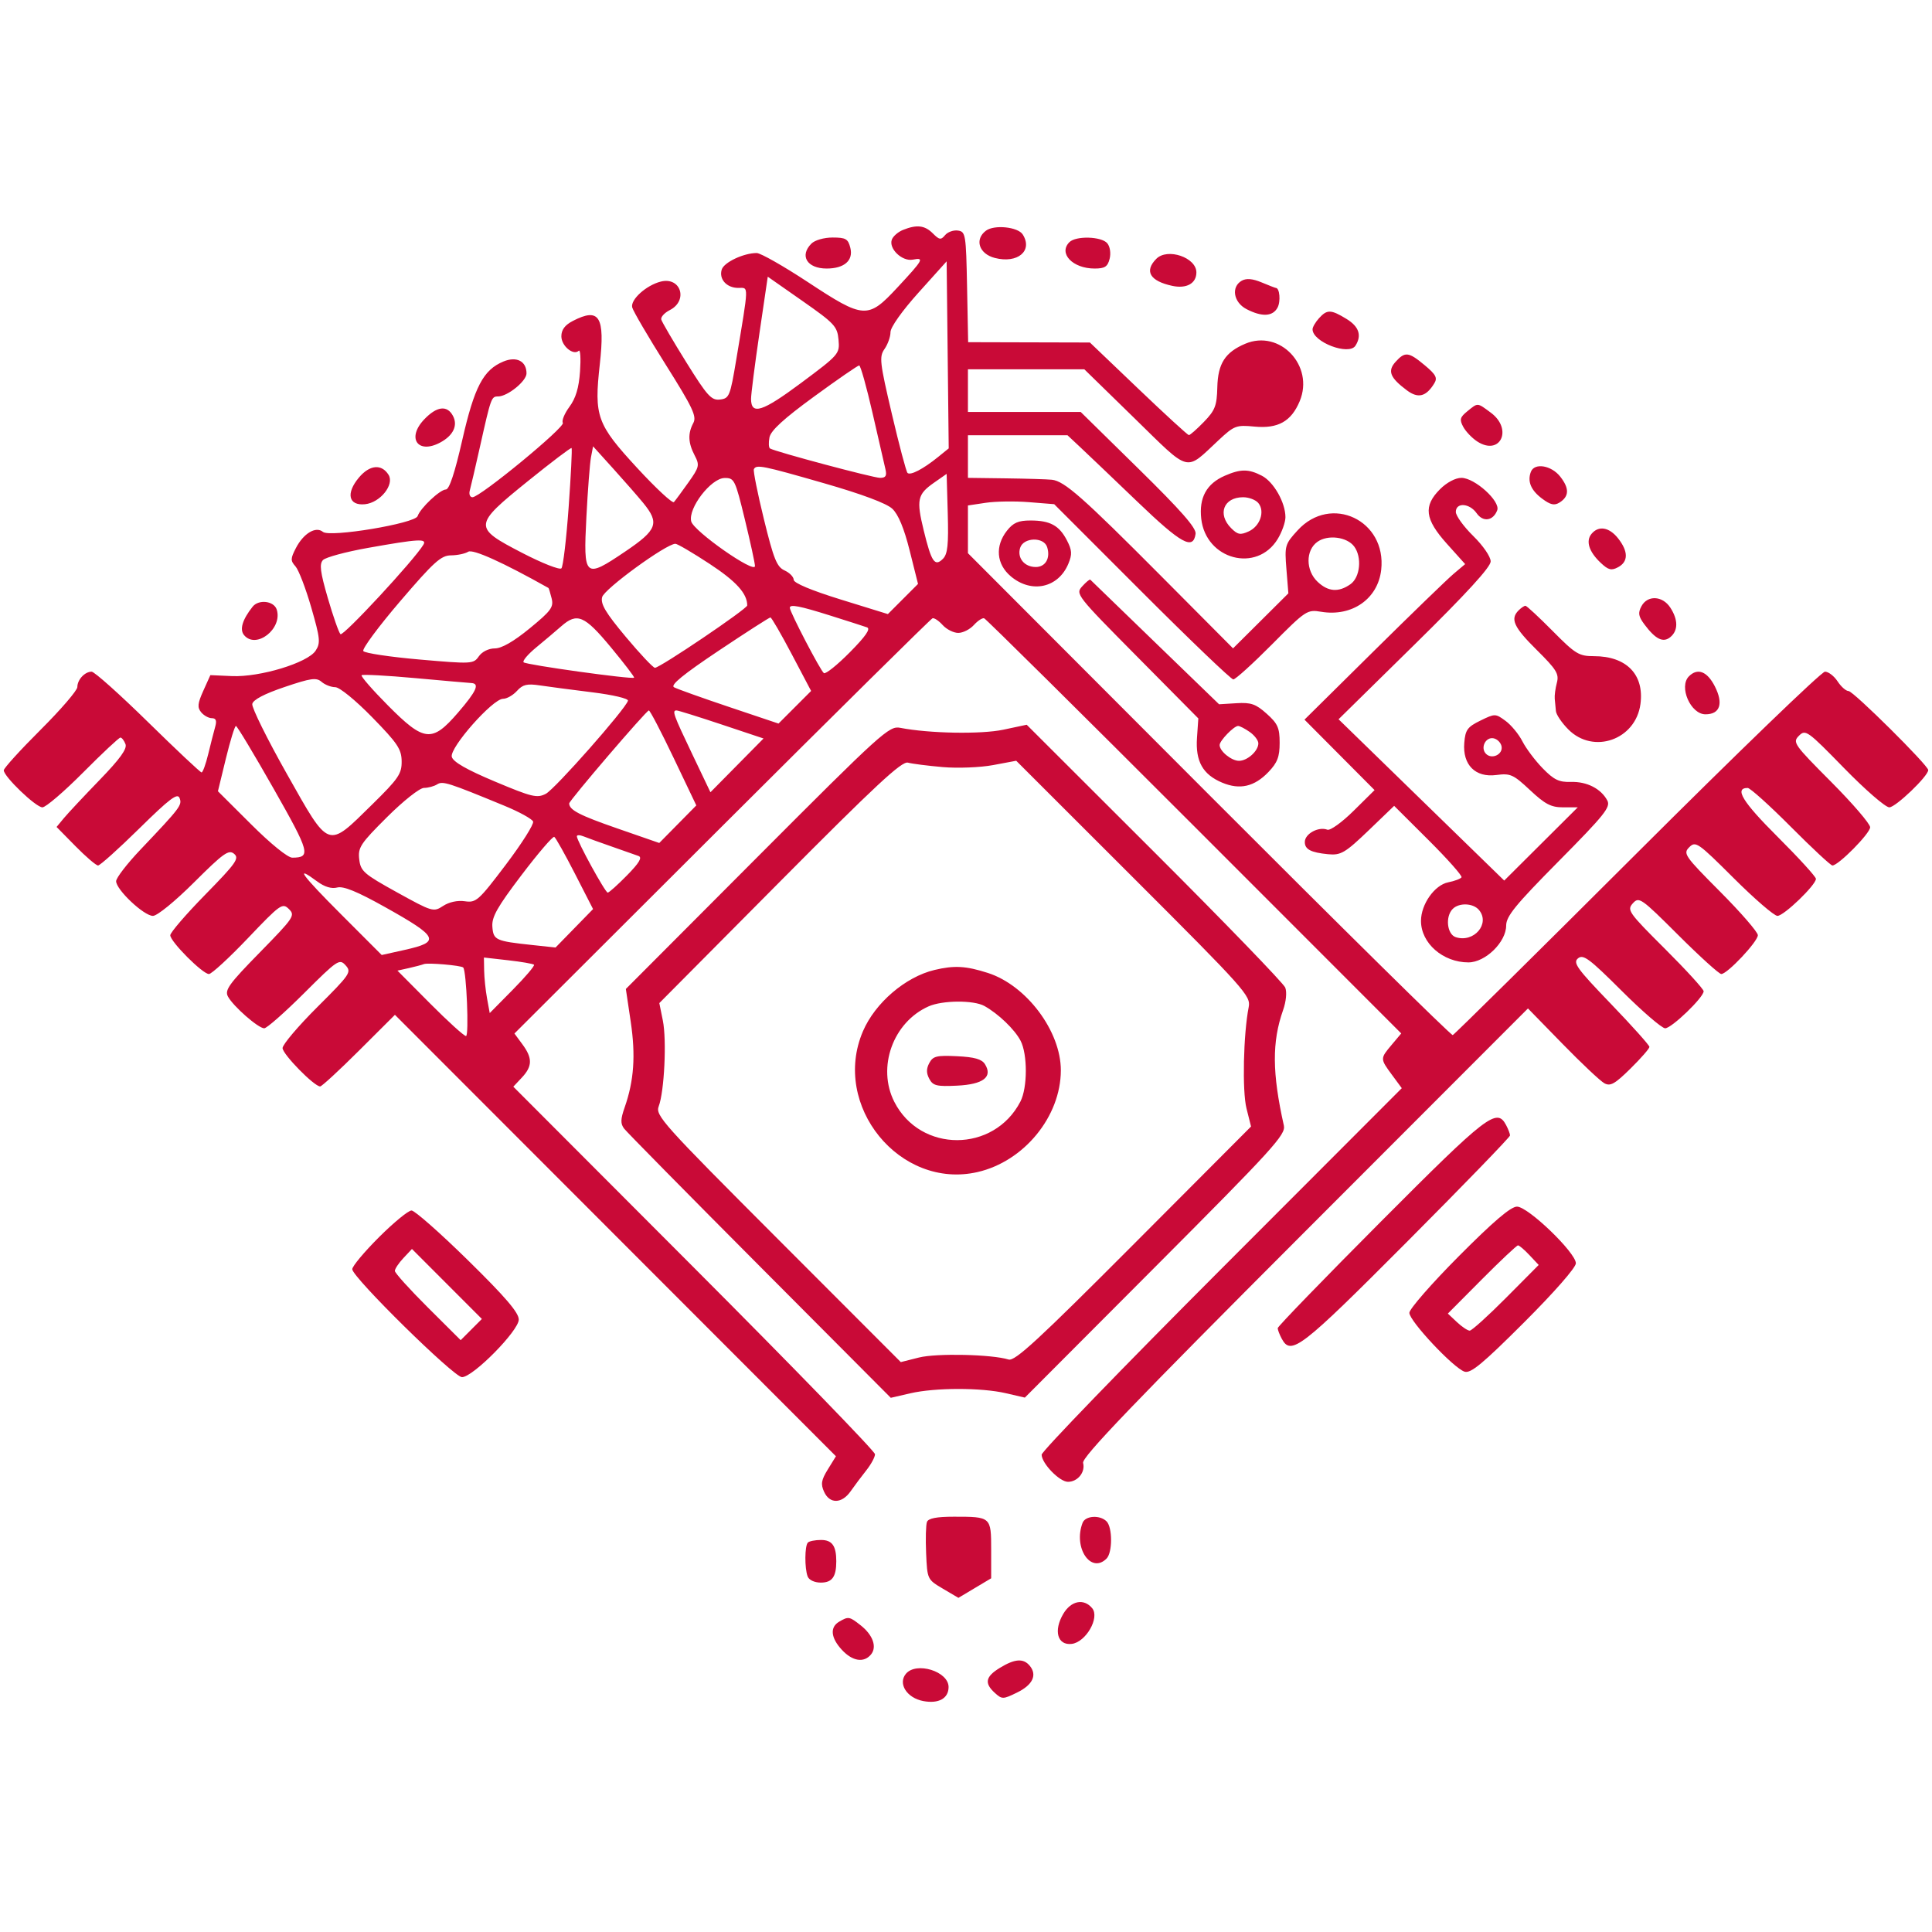 <svg width="512" height="512" viewBox="0 0 512 512" fill="none" xmlns="http://www.w3.org/2000/svg">
<path fill-rule="evenodd" clip-rule="evenodd" d="M239.302 60.932C238.02 61.448 236.694 62.592 236.356 63.473C235.438 65.868 239.06 69.351 241.903 68.807C245.031 68.208 244.73 68.754 237.84 76.171C229.986 84.626 228.991 84.567 214.094 74.76C207.657 70.522 201.555 67.055 200.535 67.055C197.085 67.055 191.878 69.509 191.271 71.418C190.467 73.96 192.564 76.301 195.646 76.301C198.471 76.301 198.509 74.924 195.115 95.305C193.5 105.004 193.259 105.595 190.806 105.881C188.522 106.148 187.446 104.958 181.878 96.016C178.396 90.424 175.409 85.317 175.24 84.668C175.072 84.019 176.088 82.9 177.499 82.18C182.441 79.66 180.43 73.287 175.113 74.623C171.252 75.593 167.012 79.433 167.545 81.476C167.806 82.474 171.805 89.305 176.433 96.658C183.591 108.033 184.681 110.337 183.738 112.101C182.25 114.885 182.352 117.347 184.093 120.689C185.445 123.283 185.331 123.775 182.416 127.88C180.697 130.304 178.979 132.633 178.599 133.057C178.22 133.48 173.838 129.412 168.861 124.015C158.154 112.405 157.413 110.353 158.952 96.556C160.369 83.848 158.849 81.406 151.794 85.059C149.697 86.145 148.767 87.396 148.767 89.131C148.767 91.672 151.948 94.314 153.372 92.958C153.797 92.554 153.951 95.004 153.716 98.403C153.413 102.77 152.59 105.529 150.906 107.808C149.597 109.581 148.811 111.496 149.161 112.063C149.843 113.168 127.237 131.773 125.212 131.773C124.546 131.773 124.226 130.964 124.502 129.975C124.778 128.986 125.987 123.786 127.19 118.419C130.132 105.275 130.208 105.064 132.002 105.064C134.508 105.064 139.531 100.989 139.531 98.956C139.531 95.715 136.899 94.357 133.414 95.802C128.074 98.016 125.715 102.519 122.504 116.621C120.523 125.325 119.066 129.719 118.16 129.719C116.621 129.719 111.377 134.661 110.673 136.775C110.025 138.72 87.423 142.485 85.582 140.956C83.696 139.388 80.429 141.346 78.411 145.252C76.973 148.037 76.961 148.592 78.311 150.101C79.149 151.037 81.027 155.935 82.484 160.983C84.856 169.208 84.977 170.399 83.639 172.443C81.538 175.654 68.868 179.499 61.467 179.171L55.748 178.918L53.882 183.058C52.361 186.435 52.257 187.487 53.315 188.763C54.028 189.624 55.301 190.327 56.145 190.327C57.246 190.327 57.493 190.98 57.021 192.639C56.659 193.909 55.834 197.145 55.185 199.829C54.538 202.514 53.74 204.705 53.414 204.7C53.088 204.695 46.698 198.685 39.213 191.345C31.729 184.005 25.01 178 24.282 178C22.47 178 20.497 180.125 20.497 182.078C20.497 182.965 16.11 188.064 10.748 193.409C5.387 198.754 1 203.581 1 204.136C1 205.796 9.509 213.954 11.24 213.954C12.123 213.954 16.98 209.794 22.036 204.709C27.092 199.624 31.535 195.464 31.91 195.464C32.285 195.464 32.89 196.243 33.255 197.197C33.732 198.442 31.799 201.12 26.397 206.699C22.26 210.972 18.001 215.522 16.933 216.81L14.992 219.153L20.015 224.258C22.777 227.066 25.466 229.363 25.989 229.363C26.513 229.363 31.435 224.944 36.926 219.543C44.958 211.644 47.043 210.067 47.586 211.485C48.307 213.367 47.865 213.949 37.19 225.194C33.671 228.9 30.785 232.646 30.776 233.521C30.751 235.757 38.133 242.718 40.53 242.718C41.657 242.718 46.391 238.859 51.458 233.81C59.225 226.07 60.611 225.081 62.033 226.262C63.478 227.462 62.587 228.724 54.396 237.085C49.297 242.291 45.125 247.135 45.125 247.851C45.125 249.533 53.693 258.127 55.37 258.127C56.074 258.127 60.723 253.85 65.702 248.624C74.315 239.582 74.841 239.209 76.562 240.905C78.285 242.602 77.92 243.146 68.86 252.396C60.683 260.741 59.497 262.383 60.406 264.084C61.792 266.674 68.453 272.508 70.025 272.508C70.701 272.508 75.445 268.329 80.568 263.222C89.476 254.341 89.958 254.019 91.59 255.824C93.21 257.616 92.827 258.181 84.09 266.886C79.027 271.932 74.883 276.821 74.883 277.749C74.883 279.372 83.257 287.917 84.846 287.917C85.271 287.917 89.903 283.647 95.139 278.427L104.658 268.937L163.096 327.43L221.533 385.925L219.396 389.386C217.645 392.223 217.464 393.3 218.393 395.342C219.874 398.597 223.091 398.533 225.424 395.203C226.437 393.754 228.306 391.261 229.576 389.661C230.847 388.061 231.885 386.136 231.885 385.384C231.885 384.633 210.319 362.409 183.96 335.999L136.034 287.982L138.296 285.572C141.113 282.571 141.148 280.416 138.443 276.754L136.33 273.892L191.319 219.012C221.564 188.827 246.676 164.006 247.125 163.85C247.573 163.695 248.786 164.504 249.82 165.648C250.855 166.792 252.711 167.727 253.948 167.727C255.184 167.727 257.041 166.792 258.075 165.648C259.109 164.504 260.341 163.697 260.813 163.855C261.285 164.012 286.348 188.83 316.507 219.006L371.343 273.872L368.827 276.864C365.727 280.553 365.727 280.561 368.9 284.866L371.488 288.378L323.749 336.176C297.493 362.465 276.024 384.666 276.043 385.512C276.092 387.857 280.791 392.698 283.019 392.698C285.609 392.698 287.67 390.128 287.034 387.692C286.647 386.211 300.408 371.864 345.727 326.501L404.925 267.247L414.094 276.645C419.137 281.814 424.126 286.51 425.179 287.08C426.765 287.939 427.958 287.266 432.106 283.176C434.861 280.459 437.117 277.878 437.117 277.441C437.117 277.004 432.497 271.845 426.85 265.975C417.872 256.644 416.785 255.137 418.189 253.971C419.572 252.823 421.177 254.017 429.756 262.573C435.236 268.038 440.423 272.508 441.283 272.508C442.984 272.508 451.483 264.329 451.483 262.691C451.483 262.137 446.879 257.091 441.251 251.478C431.538 241.792 431.105 241.178 432.725 239.385C434.356 237.58 434.888 237.952 444.771 247.812C450.457 253.485 455.582 258.127 456.161 258.127C457.756 258.127 465.849 249.527 465.849 247.833C465.849 247.018 461.36 241.838 455.872 236.324C446.412 226.818 445.987 226.206 447.672 224.521C449.356 222.834 449.966 223.259 459.462 232.73C464.971 238.223 470.182 242.718 471.042 242.718C472.743 242.718 481.241 234.539 481.241 232.9C481.241 232.346 476.664 227.327 471.069 221.748C461.769 212.472 459.532 208.818 463.156 208.818C463.812 208.818 468.949 213.441 474.571 219.091C480.194 224.741 485.159 229.363 485.607 229.363C487.203 229.363 495.608 220.851 495.608 219.234C495.608 218.327 490.953 212.909 485.263 207.194C475.361 197.247 474.997 196.725 476.739 194.982C478.48 193.238 478.991 193.605 488.7 203.557C494.278 209.276 499.671 213.954 500.685 213.954C502.364 213.954 511 205.682 511 204.074C511 202.833 491.142 183.136 489.89 183.136C489.214 183.136 487.904 181.981 486.98 180.568C486.055 179.156 484.55 178 483.633 178C482.717 178 460.316 199.612 433.854 226.025C407.391 252.439 385.403 274.166 384.991 274.31C384.58 274.454 355.503 245.778 320.378 210.586L256.513 146.6V140.277V133.954L261.234 133.245C263.832 132.855 268.975 132.779 272.664 133.075L279.372 133.614L302.583 156.834C315.35 169.605 326.263 180.055 326.835 180.055C327.406 180.055 332.02 175.877 337.088 170.771C346.07 161.721 346.398 161.503 350.128 162.126C358.312 163.492 365.166 158.702 366.032 151.012C367.51 137.884 352.729 130.885 343.898 140.531C340.525 144.216 340.416 144.588 340.914 150.799L341.431 157.244L334.101 164.534L326.77 171.823L307.803 152.756C286.891 131.733 282.084 127.493 278.759 127.138C277.53 127.007 272.021 126.84 266.518 126.768L256.513 126.637V120.987V115.337H269.701H282.888L286.376 118.604C288.294 120.4 295.104 126.897 301.509 133.041C313.072 144.132 316.214 145.859 316.844 141.472C317.065 139.939 313.027 135.332 301.771 124.275L286.397 109.173H271.455H256.513V103.523V97.873H271.937H287.362L300.651 110.845C315.687 125.521 313.923 125.063 322.964 116.632C327.086 112.787 327.619 112.586 332.438 113.049C338.689 113.65 342.196 111.683 344.435 106.318C348.359 96.917 339.161 87.217 330.003 91.098C324.663 93.362 322.756 96.338 322.6 102.649C322.479 107.543 322.013 108.742 319.044 111.808C317.165 113.749 315.371 115.324 315.059 115.308C314.746 115.293 308.719 109.765 301.664 103.024L288.837 90.768L272.703 90.726L256.57 90.683L256.284 76.044C256.013 62.09 255.899 61.391 253.857 61.099C252.679 60.931 251.148 61.477 250.455 62.315C249.353 63.644 248.942 63.585 247.209 61.85C245.066 59.705 242.962 59.461 239.302 60.932ZM261.29 61.133C258.2 63.442 259.442 67.276 263.629 68.357C269.681 69.919 273.785 66.475 271.037 62.14C269.763 60.13 263.498 59.483 261.29 61.133ZM215.027 64.56C211.814 67.778 213.886 71.165 219.068 71.165C223.743 71.165 226.188 69.028 225.347 65.675C224.753 63.304 224.138 62.946 220.651 62.946C218.373 62.946 215.943 63.644 215.027 64.56ZM283.398 64.179C280.432 67.149 284.269 71.165 290.072 71.165C292.788 71.165 293.537 70.68 294.063 68.583C294.434 67.103 294.17 65.35 293.443 64.474C291.925 62.641 285.134 62.442 283.398 64.179ZM306.45 68.575C303.179 71.85 304.731 74.485 310.685 75.76C314.45 76.566 317.056 75.106 317.056 72.192C317.056 68.236 309.397 65.624 306.45 68.575ZM248.579 121.127C244.664 124.299 241.245 126.077 240.498 125.328C240.153 124.984 238.29 117.957 236.355 109.715C233.131 95.971 232.97 94.542 234.415 92.477C235.281 91.238 235.99 89.231 235.99 88.017C235.99 86.72 239.064 82.387 243.43 77.531L250.869 69.255L251.144 94.04L251.419 118.826L248.579 121.127ZM222.217 90.023C222.553 93.778 222.385 93.971 212.323 101.468C202.024 109.14 199.061 110.091 199.036 105.725C199.029 104.514 200.023 96.729 201.244 88.426L203.465 73.327L212.67 79.766C221.155 85.701 221.901 86.503 222.217 90.023ZM329.092 74.382C326.193 76.006 326.878 80.129 330.345 81.924C334.432 84.04 337.291 83.897 338.566 81.511C339.44 79.877 339.126 76.301 338.108 76.301C337.955 76.301 336.263 75.645 334.348 74.844C331.961 73.846 330.308 73.701 329.092 74.382ZM349.539 84.343C348.606 85.377 347.841 86.692 347.841 87.266C347.841 90.653 357.491 94.331 359.217 91.602C360.937 88.883 360.145 86.537 356.82 84.508C352.697 81.991 351.686 81.968 349.539 84.343ZM369.849 95.879C367.649 98.313 368.351 100.086 372.841 103.443C375.821 105.67 377.926 105.136 380.096 101.604C380.993 100.146 380.541 99.279 377.6 96.822C373.303 93.231 372.348 93.115 369.849 95.879ZM231.226 109.43C232.809 116.351 234.348 123.055 234.646 124.325C235.062 126.106 234.735 126.637 233.223 126.637C231.414 126.637 205.496 119.715 204.06 118.849C203.712 118.64 203.648 117.321 203.915 115.918C204.261 114.107 207.683 110.973 215.72 105.107C221.945 100.564 227.332 96.846 227.692 96.846C228.052 96.846 229.641 102.509 231.226 109.43ZM388.865 108.985C386.904 110.575 386.74 111.185 387.761 113.094C388.42 114.328 390.076 116.068 391.438 116.963C397.561 120.98 401.027 113.763 395.085 109.366C391.428 106.66 391.712 106.677 388.865 108.985ZM112.436 111.126C107.695 116.08 110.705 120.465 116.657 117.276C120.122 115.42 121.397 112.749 120.034 110.201C118.491 107.313 115.766 107.645 112.436 111.126ZM150.699 134.402C150.095 142.844 149.232 150.141 148.78 150.617C148.328 151.094 143.638 149.245 138.357 146.508C125.309 139.745 125.35 139.256 139.955 127.458C146.114 122.483 151.298 118.556 151.475 118.733C151.651 118.909 151.302 125.961 150.699 134.402ZM170.485 133.314C174.841 138.647 174.177 140.427 165.695 146.157C154.906 153.445 154.571 153.147 155.4 137.02C155.766 129.896 156.314 122.767 156.618 121.176L157.169 118.282L162.568 124.258C165.538 127.544 169.101 131.619 170.485 133.314ZM95.119 126.557C91.605 130.737 92.36 134.065 96.722 133.626C100.75 133.221 104.594 128.424 102.969 125.829C101.12 122.877 97.966 123.169 95.119 126.557ZM218.389 128.067C228.404 130.946 234.946 133.391 236.469 134.823C238.063 136.322 239.592 140.005 241.07 145.906L243.285 154.745L239.291 158.742L235.298 162.74L222.817 158.88C215.013 156.465 210.336 154.504 210.336 153.647C210.336 152.892 209.248 151.778 207.917 151.171C205.87 150.237 205.031 148.156 202.441 137.582C200.758 130.715 199.564 124.749 199.789 124.325C200.462 123.051 202.053 123.37 218.389 128.067ZM405.7 125.036C404.725 127.579 405.711 129.934 408.678 132.149C410.894 133.804 411.932 134.035 413.296 133.175C415.87 131.552 415.927 129.426 413.479 126.311C411.118 123.305 406.644 122.572 405.7 125.036ZM324.573 126.081C319.749 128.182 317.714 131.901 318.341 137.468C319.563 148.324 333.079 151.91 338.602 142.842C339.728 140.992 340.652 138.392 340.654 137.065C340.66 133.191 337.539 127.696 334.414 126.078C330.873 124.244 328.789 124.245 324.573 126.081ZM249.888 148.09C247.726 150.255 246.844 148.961 244.817 140.66C242.803 132.411 243.101 131.014 247.544 127.908L250.869 125.583L251.164 136.051C251.398 144.364 251.135 146.843 249.888 148.09ZM197.398 137.68C198.873 143.753 200.079 149.303 200.077 150.013C200.072 152.145 183.846 140.782 183.18 138.18C182.291 134.713 188.417 126.73 192.009 126.677C194.608 126.639 194.826 127.083 197.398 137.68ZM381.625 129.64C377.151 134.118 377.589 137.587 383.454 144.118L388.282 149.493L385.25 152.047C383.582 153.451 374.001 162.726 363.959 172.657L345.702 190.714L354.988 200.05L364.275 209.386L358.705 214.893C355.642 217.922 352.521 220.166 351.77 219.881C349.408 218.98 345.789 220.956 345.789 223.147C345.789 225.087 347.395 225.929 351.946 226.374C355.348 226.708 356.485 226.034 362.847 219.92L369.464 213.558L378.61 222.671C383.641 227.683 387.558 232.104 387.317 232.495C387.075 232.887 385.484 233.486 383.778 233.828C380.172 234.55 376.583 239.639 376.578 244.038C376.569 249.949 382.39 255.045 389.148 255.045C393.632 255.045 399.149 249.66 399.149 245.283C399.149 242.821 401.607 239.812 413.086 228.214C425.233 215.943 426.886 213.876 425.954 212.135C424.282 209.005 420.536 207.093 416.324 207.221C413.159 207.316 411.81 206.667 408.835 203.617C406.839 201.571 404.42 198.354 403.46 196.469C402.5 194.584 400.487 192.141 398.987 191.041C396.309 189.076 396.188 189.075 392.317 190.968C388.886 192.645 388.332 193.41 388.049 196.865C387.571 202.695 390.991 206.123 396.55 205.386C400.273 204.891 401.036 205.234 405.484 209.399C409.467 213.128 411.053 213.954 414.234 213.954H418.12L408.378 223.657L398.636 233.358L376.684 211.985L354.733 190.612L374.889 170.796C388.636 157.281 395.044 150.281 395.044 148.782C395.044 147.532 393.049 144.623 390.427 142.046C387.887 139.551 385.809 136.68 385.809 135.669C385.809 133.086 389.438 133.315 391.33 136.017C393.022 138.437 395.697 138.053 396.777 135.234C397.689 132.857 390.821 126.637 387.285 126.637C385.713 126.637 383.397 127.865 381.625 129.64ZM333.464 133.301C335.286 135.499 333.953 139.444 330.919 140.827C328.712 141.834 328.002 141.704 326.276 139.976C322.544 136.24 324.272 131.773 329.45 131.773C330.961 131.773 332.767 132.46 333.464 133.301ZM266.85 140.644C263.646 144.72 264.054 149.519 267.88 152.741C273.37 157.365 280.477 155.801 283.133 149.384C284.165 146.887 284.099 145.82 282.75 143.209C280.708 139.255 278.289 137.937 273.073 137.937C269.87 137.937 268.512 138.526 266.85 140.644ZM421.765 141.483C420.188 143.385 421.093 146.231 424.211 149.163C426.236 151.067 427.034 151.268 428.811 150.315C431.539 148.854 431.546 146.151 428.833 142.698C426.473 139.695 423.649 139.21 421.765 141.483ZM358.872 144.825C360.993 147.674 360.461 153.015 357.874 154.828C354.733 157.03 351.994 156.831 349.189 154.194C346.003 151.197 345.969 145.849 349.124 143.592C351.874 141.624 356.97 142.268 358.872 144.825ZM112.203 144.357C109.757 148.439 90.91 168.768 90.226 168.061C89.775 167.595 88.265 163.284 86.871 158.482C84.863 151.566 84.597 149.474 85.591 148.421C86.282 147.691 91.659 146.238 97.54 145.192C110.971 142.807 113.208 142.68 112.203 144.357ZM277.503 144.983C278.428 147.899 277.077 150.264 274.486 150.264C271.47 150.264 269.504 147.846 270.351 145.177C271.239 142.372 276.63 142.227 277.503 144.983ZM188.057 149.432C195.108 154.066 198.022 157.286 198.022 160.445C198.022 161.352 174.908 176.973 173.566 176.973C173.087 176.973 169.61 173.282 165.838 168.772C160.479 162.362 159.11 160.062 159.573 158.243C160.123 156.082 176.539 144.126 178.979 144.108C179.51 144.103 183.595 146.499 188.057 149.432ZM145.348 155.82C145.444 155.874 145.821 157.111 146.186 158.567C146.769 160.892 146.058 161.866 140.373 166.527C136.127 170.007 132.942 171.836 131.128 171.836C129.507 171.836 127.753 172.703 126.896 173.929C125.47 175.968 125.072 175.99 111.189 174.78C103.355 174.097 96.646 173.089 96.279 172.537C95.912 171.986 100.299 166.059 106.027 159.366C114.993 148.893 116.872 147.195 119.521 147.175C121.214 147.162 123.261 146.731 124.07 146.22C125.304 145.438 133.287 149.039 145.348 155.82ZM286.796 155.387C284.975 157.402 285.247 157.752 301.255 173.917L317.569 190.392L317.215 195.528C316.785 201.772 318.752 205.263 323.912 207.421C328.579 209.373 332.428 208.483 336.152 204.592C338.529 202.109 339.119 200.569 339.119 196.852C339.119 192.888 338.619 191.766 335.687 189.144C332.798 186.559 331.531 186.12 327.662 186.358L323.067 186.64L306.142 170.27C296.835 161.266 289.092 153.772 288.937 153.616C288.781 153.461 287.818 154.258 286.796 155.387ZM434.996 160.665C434.05 162.435 434.198 163.342 435.781 165.465C438.74 169.433 440.76 170.418 442.674 168.827C444.754 167.098 444.743 164.222 442.643 161.014C440.571 157.848 436.599 157.667 434.996 160.665ZM66.936 160.793C64.233 164.21 63.447 166.824 64.676 168.307C67.86 172.148 74.948 166.622 73.34 161.551C72.606 159.236 68.548 158.755 66.936 160.793ZM220.085 163.148C224.6 164.57 228.955 165.968 229.762 166.255C230.792 166.622 229.438 168.592 225.225 172.854C221.921 176.196 218.823 178.686 218.341 178.387C217.497 177.865 209.31 162.17 209.31 161.073C209.31 160.068 211.868 160.56 220.085 163.148ZM402.433 161.769C400.164 164.041 401.163 166.213 407.253 172.245C412.509 177.453 413.209 178.595 412.585 180.945C412.19 182.433 411.937 184.343 412.022 185.191C412.107 186.038 412.247 187.505 412.333 188.45C412.418 189.395 413.91 191.592 415.646 193.33C422.298 199.989 433.469 196.039 434.736 186.582C435.782 178.769 431.046 173.891 422.416 173.891C418.434 173.891 417.525 173.337 411.463 167.214C407.827 163.541 404.584 160.537 404.258 160.537C403.931 160.537 403.11 161.091 402.433 161.769ZM161.883 171.531C165.428 175.806 168.199 179.434 168.04 179.592C167.526 180.104 139.439 176.196 138.762 175.517C138.401 175.157 139.916 173.372 142.128 171.551C144.341 169.731 147.317 167.216 148.741 165.963C152.942 162.267 154.881 163.089 161.883 171.531ZM209.822 173.374L214.953 183.108L210.634 187.43L206.316 191.754L193.19 187.343C185.971 184.917 179.413 182.571 178.615 182.13C177.591 181.563 181.044 178.736 190.41 172.473C197.694 167.603 203.888 163.623 204.173 163.63C204.458 163.636 207.001 168.021 209.822 173.374ZM124.908 181.013C127.198 181.136 126.282 183.167 121.377 188.855C114.477 196.858 112.426 196.646 102.79 186.933C98.695 182.808 95.563 179.212 95.83 178.945C96.098 178.678 102.461 179.018 109.971 179.701C117.481 180.385 124.203 180.975 124.908 181.013ZM447.584 179.233C444.836 181.984 448.025 189.3 451.971 189.3C455.829 189.3 456.778 186.459 454.449 181.887C452.422 177.912 449.884 176.93 447.584 179.233ZM88.841 182.109C89.977 182.109 94.189 185.539 98.618 190.07C105.365 196.974 106.405 198.527 106.442 201.756C106.479 205.062 105.603 206.345 98.636 213.19C86.635 224.981 87.406 225.254 76.072 205.181C70.821 195.882 66.673 187.502 66.856 186.561C67.072 185.443 70.031 183.887 75.396 182.072C82.421 179.695 83.84 179.497 85.226 180.702C86.117 181.475 87.744 182.109 88.841 182.109ZM156.976 183.47C162.47 184.15 166.59 185.125 166.418 185.705C165.744 187.952 147.062 209.116 144.648 210.366C142.327 211.568 140.968 211.24 131.155 207.117C123.658 203.966 120.081 201.918 119.729 200.572C119.102 198.171 130.561 185.191 133.307 185.191C134.298 185.191 135.958 184.251 136.997 183.102C138.532 181.404 139.667 181.13 143.056 181.638C145.351 181.982 151.614 182.807 156.976 183.47ZM178.522 200.857L184.53 213.441L179.621 218.42L174.711 223.398L163.534 219.52C153.573 216.064 150.873 214.661 150.84 212.927C150.826 212.172 171.292 188.273 171.953 188.273C172.262 188.273 175.218 193.935 178.522 200.857ZM191.202 191.989L202.344 195.706L195.309 202.83L188.274 209.955L183.466 199.884C178.423 189.319 178.046 188.273 179.293 188.273C179.715 188.273 185.074 189.945 191.202 191.989ZM72.535 209.046C82.115 225.919 82.476 227.254 77.469 227.293C76.276 227.303 71.786 223.671 66.595 218.498L57.753 209.688L59.858 201.034C61.016 196.276 62.215 192.385 62.523 192.389C62.831 192.393 67.336 199.888 72.535 209.046ZM200.668 227.18L165.858 262.087L167.146 270.748C168.483 279.743 168.013 286.406 165.546 293.455C164.435 296.633 164.406 297.791 165.409 299.105C166.103 300.014 182.285 316.435 201.369 335.596L236.068 370.433L241.238 369.239C247.822 367.717 260.017 367.704 266.542 369.212L271.596 370.38L306.216 335.668C337.409 304.392 340.778 300.691 340.239 298.289C337.122 284.365 337.065 276.114 340.029 267.697C340.837 265.402 341.076 262.925 340.605 261.722C340.161 260.592 324.564 244.457 305.943 225.865L272.088 192.062L265.896 193.377C260.003 194.629 246.197 194.377 238.555 192.878C235.635 192.305 233.693 194.062 200.668 227.18ZM331.194 193.981C332.449 194.861 333.475 196.214 333.475 196.989C333.475 199.009 330.578 201.627 328.344 201.627C326.344 201.627 323.213 199.075 323.213 197.445C323.213 196.29 326.998 192.382 328.115 192.382C328.554 192.382 329.94 193.102 331.194 193.981ZM397.93 197.79C398.338 199.913 395.377 201.344 393.813 199.778C392.249 198.212 393.678 195.248 395.799 195.657C396.782 195.846 397.741 196.806 397.93 197.79ZM249.843 203.286C253.794 203.629 259.79 203.392 263.168 202.759L269.308 201.608L300.419 232.693C329.908 262.155 331.5 263.938 330.922 266.858C329.506 274.024 329.174 289.134 330.333 293.739L331.54 298.538L300.44 329.732C275.142 355.108 268.957 360.808 267.288 360.288C262.854 358.909 248.2 358.581 243.534 359.757L238.721 360.97L206.153 328.368C175.599 297.78 173.646 295.606 174.563 293.192C176.054 289.266 176.712 275.645 175.661 270.454L174.726 265.831L206.641 233.693C232.072 208.083 238.972 201.667 240.608 202.108C241.736 202.413 245.892 202.943 249.843 203.286ZM133.752 213.566C137.629 215.165 141.015 217.033 141.277 217.718C141.539 218.403 138.292 223.541 134.06 229.135C126.827 238.696 126.176 239.277 123.198 238.841C121.272 238.557 119.01 239.044 117.426 240.084C114.884 241.75 114.584 241.662 105.21 236.479C96.385 231.599 95.569 230.884 95.2 227.721C94.835 224.593 95.51 223.568 102.565 216.547C106.929 212.204 111.221 208.811 112.361 208.803C113.477 208.793 115.048 208.37 115.852 207.861C117.329 206.925 118.739 207.374 133.752 213.566ZM152.373 231.553L157.166 240.914L152.196 246.007L147.227 251.1L141.07 250.442C131.32 249.398 130.751 249.138 130.482 245.586C130.286 243.016 131.77 240.387 138.221 231.889C142.61 226.106 146.511 221.558 146.89 221.783C147.269 222.009 149.736 226.406 152.373 231.553ZM162.107 224.344C165.211 225.422 168.408 226.547 169.212 226.842C170.265 227.231 169.418 228.661 166.175 231.967C163.702 234.49 161.398 236.554 161.053 236.554C160.391 236.554 152.871 222.837 152.871 221.63C152.871 221.243 153.679 221.253 154.667 221.655C155.655 222.055 159.003 223.265 162.107 224.344ZM84.087 233.611C86.01 235.035 87.862 235.593 89.363 235.199C91.008 234.769 94.656 236.26 102.007 240.371C116.277 248.351 116.846 249.601 107.177 251.749L101.158 253.086L90.335 242.251C79.888 231.794 77.882 229.018 84.087 233.611ZM391.955 241.163C394.97 244.8 390.623 249.897 385.809 248.368C383.472 247.625 382.956 242.903 384.988 240.869C386.689 239.165 390.43 239.324 391.955 241.163ZM141.519 255.664C141.772 255.918 139.235 258.904 135.881 262.3L129.783 268.476L129.073 264.585C128.682 262.445 128.335 259.132 128.303 257.224L128.243 253.753L134.651 254.478C138.175 254.877 141.265 255.412 141.519 255.664ZM122.755 256.398C123.62 257.265 124.329 274.563 123.497 274.563C122.979 274.563 118.678 270.661 113.94 265.894L105.325 257.225L108.319 256.559C109.965 256.192 111.774 255.714 112.338 255.496C113.408 255.083 122.201 255.844 122.755 256.398ZM247.645 257.052C239.945 258.891 231.909 265.779 228.687 273.302C220.261 292.98 238.453 315.326 259.058 310.609C271.364 307.792 281.109 295.9 281.135 283.67C281.157 273.3 272.029 261.115 261.782 257.835C255.959 255.97 252.889 255.8 247.645 257.052ZM260.889 266.602C264.595 268.676 268.901 272.812 270.458 275.796C272.336 279.396 272.315 288.254 270.419 291.925C263.398 305.516 243.915 305.565 237.007 292.008C232.35 282.869 236.645 270.9 246.088 266.698C249.753 265.068 258.05 265.013 260.889 266.602ZM246.277 281.706C245.462 283.229 245.462 284.388 246.277 285.91C247.252 287.733 248.229 287.972 253.646 287.708C260.6 287.369 263.146 285.402 261.019 282.011C260.188 280.685 258.25 280.133 253.646 279.909C248.229 279.645 247.252 279.883 246.277 281.706ZM366.03 323.659C350.946 338.797 338.606 351.539 338.606 351.975C338.606 352.413 339.084 353.664 339.668 354.757C342.129 359.362 344.677 357.395 372.751 329.221C387.835 314.083 400.175 301.341 400.175 300.904C400.175 300.466 399.697 299.215 399.113 298.122C396.651 293.518 394.103 295.484 366.03 323.659ZM386.579 332.929C379.383 340.166 373.495 346.907 373.495 347.91C373.495 350.088 385.218 362.581 388.131 363.508C389.767 364.026 392.928 361.408 403.898 350.449C411.907 342.448 417.62 335.927 417.62 334.785C417.62 331.964 404.943 319.762 402.017 319.767C400.368 319.77 395.742 323.714 386.579 332.929ZM100.445 327.86C96.546 331.75 93.354 335.569 93.354 336.35C93.354 338.466 120.277 364.962 122.427 364.962C125.347 364.962 137.479 352.657 137.479 349.696C137.479 347.856 133.956 343.744 124.028 333.996C116.629 326.733 109.893 320.79 109.056 320.79C108.22 320.79 104.345 323.971 100.445 327.86ZM405.333 332.632L407.77 335.228L399.12 343.932C394.364 348.718 390.029 352.635 389.49 352.635C388.949 352.635 387.424 351.617 386.102 350.374L383.697 348.112L392.684 339.074C397.627 334.102 401.947 330.035 402.284 330.035C402.62 330.035 403.992 331.203 405.333 332.632ZM124.893 352.347L122.086 355.157L113.364 346.471C108.567 341.694 104.642 337.342 104.642 336.802C104.642 336.26 105.661 334.731 106.908 333.404L109.172 330.989L118.436 340.263L127.701 349.537L124.893 352.347ZM245.655 403.329C245.364 404.092 245.262 407.835 245.432 411.646C245.736 418.537 245.762 418.592 249.864 421.012L253.989 423.446L258.329 420.855L262.67 418.264V410.727C262.67 401.964 262.646 401.944 252.806 401.944C248.198 401.944 246.026 402.365 245.655 403.329ZM286.895 403.569C284.37 410.154 289.097 417.195 293.25 413.038C294.842 411.444 294.842 404.771 293.25 403.176C291.491 401.416 287.628 401.654 286.895 403.569ZM214.099 408.792C213.243 409.648 213.203 415.605 214.037 417.782C214.4 418.726 215.859 419.407 217.519 419.407C220.519 419.407 221.624 417.886 221.624 413.757C221.624 409.656 220.516 408.107 217.581 408.107C216.041 408.107 214.475 408.415 214.099 408.792ZM281.78 427.689C279.145 432.155 280.24 436.085 283.999 435.651C287.764 435.217 291.511 428.692 289.434 426.186C287.23 423.527 283.844 424.191 281.78 427.689ZM222.393 429.762C219.884 431.225 220.155 434.039 223.114 437.234C225.906 440.25 228.935 440.732 230.818 438.461C232.464 436.476 231.341 433.291 228.095 430.734C225.089 428.367 224.854 428.327 222.393 429.762ZM264.979 441.996C261.153 444.331 260.805 446.065 263.642 448.635C265.553 450.366 265.813 450.362 269.542 448.537C273.686 446.512 274.921 443.894 272.891 441.444C271.211 439.417 268.944 439.575 264.979 441.996ZM240.069 443.579C237.909 446.184 240.334 449.985 244.676 450.799C248.748 451.565 251.382 450.102 251.382 447.076C251.382 442.926 242.808 440.275 240.069 443.579Z" fill="#C90A37"/>
</svg>
